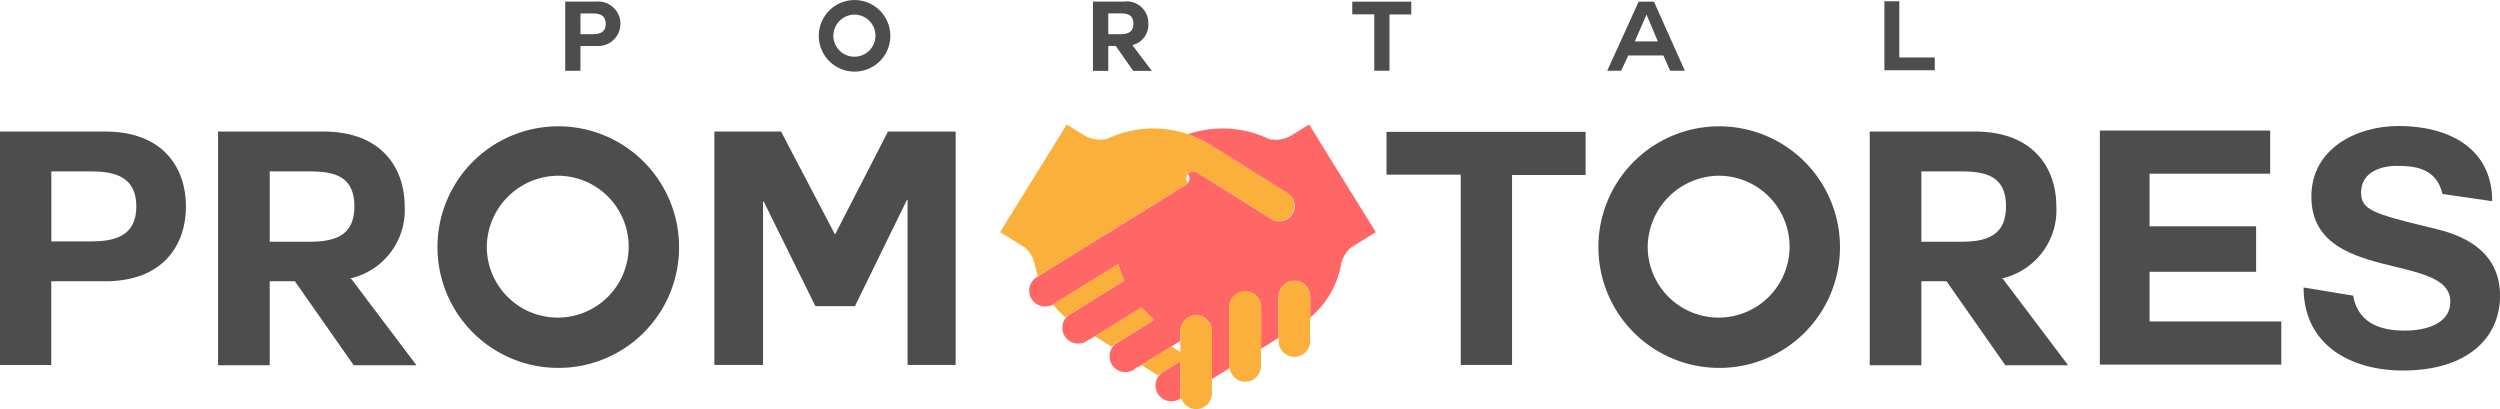<svg xmlns="http://www.w3.org/2000/svg" width="237.592" height="38.882" viewBox="0 0 237.592 38.882"><defs><style>.a{fill:none;}.b{fill:#5cbfab;}.c{fill:#fbb03b;}.d{fill:#f66;}.e{fill:#4d4d4d;}</style></defs><g transform="translate(-189.408 -59.25)"><path class="a" d="M302.158,76.09l-.007.03a.464.464,0,1,0,.213-.249l-.062-.065-.061.065A.688.688,0,0,0,302.158,76.09Z"/><path class="a" d="M288.046,85.516l.016-.011-.016.01Z"/><path class="a" d="M301.584,91.642l-.857.531.857.531Z"/><path class="b" d="M288.046,85.515l.015-.009-.017.008a1.7,1.7,0,0,0-.222.14l.224-.138Z"/><path class="c" d="M299.128,89.627a10.221,10.221,0,0,1-1.232-1.188L293.432,91.2l1.576.976.432-.267a1.435,1.435,0,0,1,.315-.2Z"/><path class="c" d="M296.268,85.912a10.155,10.155,0,0,1-.573-1.6l-6.05,3.745-.183.112-.05.033.054-.03a8.306,8.306,0,0,0,1.179,1.217l.239-.148.441-.273Z"/><path class="c" d="M295.38,80.975l4.7-2.909,0,0,2.024-1.252.076-.047.121-.128a.666.666,0,0,1-.151-.523l.007-.03a.688.688,0,0,1,.083-.219l.061-.065a.666.666,0,0,1,.856-.159l.021.013,5.781,3.61,1.161.726a1.461,1.461,0,1,0,1.589-2.45l-.041-.026L304.427,73l0,0-.018-.012a10.273,10.273,0,0,0-8.764-.958,10.286,10.286,0,0,0-1.06.439,2.994,2.994,0,0,1-2.183-.387l-1.615-1-6.334,10.231,1.467.907.913.565a3,3,0,0,1,.919,1.571l.027.14c.04.215.1.427.153.638.035.128.076.254.116.379l.017-.008Z"/><path class="d" d="M313.822,71.083l-1.615,1a3,3,0,0,1-2.184.387,10.088,10.088,0,0,0-1.059-.439,10.237,10.237,0,0,0-6.662-.024,10.169,10.169,0,0,1,2.1.982l.018.012,0,0,7.242,4.523.041.026A1.461,1.461,0,1,1,310.121,80l-1.161-.726-5.781-3.61-.021-.013a.666.666,0,0,0-.856.159l.062.065a.66.66,0,0,1-.062.772l-.121.128-.076.047-2.024,1.252,0,0-4.7,2.909-7.319,4.531-.015.01-.224.138a1.509,1.509,0,0,0,1.59,2.552l.05-.033.183-.112,6.05-3.745a10.155,10.155,0,0,0,.573,1.6l-4.943,3.06-.441.273a1.51,1.51,0,1,0,2.027,2.238l.022.03.5-.31,4.464-2.764a10.221,10.221,0,0,0,1.232,1.188l-3.373,2.089a1.435,1.435,0,0,0-.315.2,1.5,1.5,0,1,0,2.028,2.194l.045.058.358-.222,2.856-1.769.857-.531V90.88l-.007-.145.007-.144a1.507,1.507,0,0,1,3.007.13v4.547l1.659-1.026v-.2l0-.015,0-.014V92.407l0-2.3V88.517l-.005-.071.005-.073a1.487,1.487,0,0,1,.412-.964,1.5,1.5,0,0,1,2.59,1.038l0,.072h.007V92.39l1.658-1.027V89.644l0-2.136V87.5l0-.054.009-.14v-.185h.03a1.5,1.5,0,0,1,2.933,0h.029v.234l.006.061,0,.032,0,.069v1.906a8.5,8.5,0,0,0,2.91-4.929l.025-.14a3.014,3.014,0,0,1,.92-1.571l.913-.565,1.466-.907Z"/><path class="c" d="M309.257,88.518h-.007l0-.072a1.5,1.5,0,0,0-3-.074l-.005.073.005.071v1.588l0,2.3v1.605l0,.014,0,.015v.2l.018-.012a1.494,1.494,0,0,0,2.965-.016h.013v-.122l.007-.066-.007-.065V92.4l.012-.007V88.518Z"/><path class="c" d="M304.591,90.751v-.03a1.507,1.507,0,0,0-3.007-.13l-.007.144.007.145V92.7l-.857-.531-2.856,1.769,1.576.974.431-.267.033-.019,1.672-1.036v3.537l.079-.049a1.493,1.493,0,0,0,2.908-.264h.012V96.7l.007-.066-.007-.065V95.274l.008-.006V90.751Z"/><path class="c" d="M313.925,87.451l0-.032-.006-.061v-.234h-.029a1.5,1.5,0,0,0-2.933,0h-.03v.185l-.009.14,0,.054v.005l0,2.136v1.719l.009-.006V91.6l-.006.063.006.064v.124h.013a1.494,1.494,0,0,0,2.966,0h.013v-.122l.006-.066-.006-.065V89.431l.006,0V87.52Z"/><path class="d" d="M301.583,94.653V93.594l-1.672,1.036-.033.019a1.5,1.5,0,1,0,1.7,2.478V94.653Z"/><path class="e" d="M189.408,71.752h10c5.562,0,7.674,3.51,7.674,7.114s-2.112,7.115-7.674,7.115h-5.126v7.954h-4.878Zm4.878,10.439h3.79c2.237,0,4.288-.5,4.288-3.325s-2.051-3.324-4.288-3.324h-3.79Z"/><path class="e" d="M222.777,85.732l6.213,8.234h-5.965l-5.592-7.985h-2.392v7.985h-4.909V71.752h10c5.592,0,7.736,3.51,7.736,7.114a6.642,6.642,0,0,1-5.282,6.866Zm-7.736-10.19v6.68h3.79c2.33,0,4.256-.528,4.256-3.356,0-2.889-1.926-3.324-4.256-3.324Z"/><path class="e" d="M242.444,94.214a11.48,11.48,0,1,1,11.5-11.464A11.456,11.456,0,0,1,242.444,94.214ZM235.671,82.75a6.742,6.742,0,1,0,6.773-6.8A6.83,6.83,0,0,0,235.671,82.75Z"/><path class="e" d="M257.3,71.752h6.338l5.127,9.786,5.033-9.786h6.431V93.935h-4.567V78.245H275.6l-4.94,10.1H266.9L261.988,78.4h-.063V93.935H257.3Z"/><path class="e" d="M328.229,75.853h-7.053v-4.07H340.1v4.1h-6.991V93.935h-4.877Z"/><path class="e" d="M352.774,94.214a11.48,11.48,0,1,1,11.5-11.464A11.456,11.456,0,0,1,352.774,94.214ZM346,82.75a6.742,6.742,0,1,0,6.773-6.8A6.83,6.83,0,0,0,346,82.75Z"/><path class="e" d="M379.743,85.732l6.214,8.234h-5.966L374.4,85.981h-2.392v7.985H367.1V71.752h10c5.592,0,7.736,3.51,7.736,7.114a6.642,6.642,0,0,1-5.282,6.866Zm-7.736-10.19v6.68h3.79c2.33,0,4.256-.528,4.256-3.356,0-2.889-1.926-3.324-4.256-3.324Z"/><path class="e" d="M393.694,89.8h12.52v4.1H388.971V71.658h16.187v4.1H393.694v5h10.128V85.08H393.694Z"/><path class="e" d="M413.05,87.348c.5,2.92,3.107,3.324,4.909,3.324,1.709,0,4.319-.5,4.319-2.765,0-4.722-13.205-1.677-13.205-9.973,0-4.567,4.288-6.711,8.3-6.711,4.629,0,8.885,2.02,8.885,7.146l-4.722-.683c-.59-2.579-2.858-2.672-4.381-2.672-1.553,0-3.355.652-3.355,2.516,0,1.647,1.056,2.02,6.617,3.356,1.647.4,6.587,1.429,6.587,6.462,0,4.07-3.169,7.115-9.227,7.115-4.971,0-9.445-2.424-9.445-7.892Z"/></g><g transform="translate(-189.408 -59.25)"><path class="e" d="M243.125,59.4h2.966a2.116,2.116,0,1,1,0,4.219h-1.52v2.357h-1.446Zm1.446,3.1H245.7c.663,0,1.271-.148,1.271-.986s-.608-.985-1.271-.985h-1.124Z"/><path class="e" d="M270.616,66.056a3.4,3.4,0,1,1,3.407-3.4A3.4,3.4,0,0,1,270.616,66.056Zm-2.008-3.4a2,2,0,1,0,2.008-2.017A2.025,2.025,0,0,0,268.608,62.658Z"/><path class="e" d="M297.028,63.542l1.843,2.441H297.1l-1.658-2.367h-.709v2.367H293.28V59.4h2.966a2.038,2.038,0,0,1,2.293,2.109,1.97,1.97,0,0,1-1.566,2.036Zm-2.293-3.021V62.5h1.124c.69,0,1.262-.157,1.262-.995,0-.856-.572-.985-1.262-.985Z"/><path class="e" d="M320.015,60.613h-2.091V59.407h5.609v1.215h-2.072v5.351h-1.446Z"/><path class="e" d="M342.154,65.973l2.985-6.566h1.455l2.938,6.566h-1.4l-.645-1.455h-3.325l-.691,1.455Zm3.73-5.332-1.105,2.542h2.183l-1.068-2.542Z"/><path class="e" d="M368.494,65.927V59.37h1.418v5.342h3.371v1.215Z"/></g></svg>